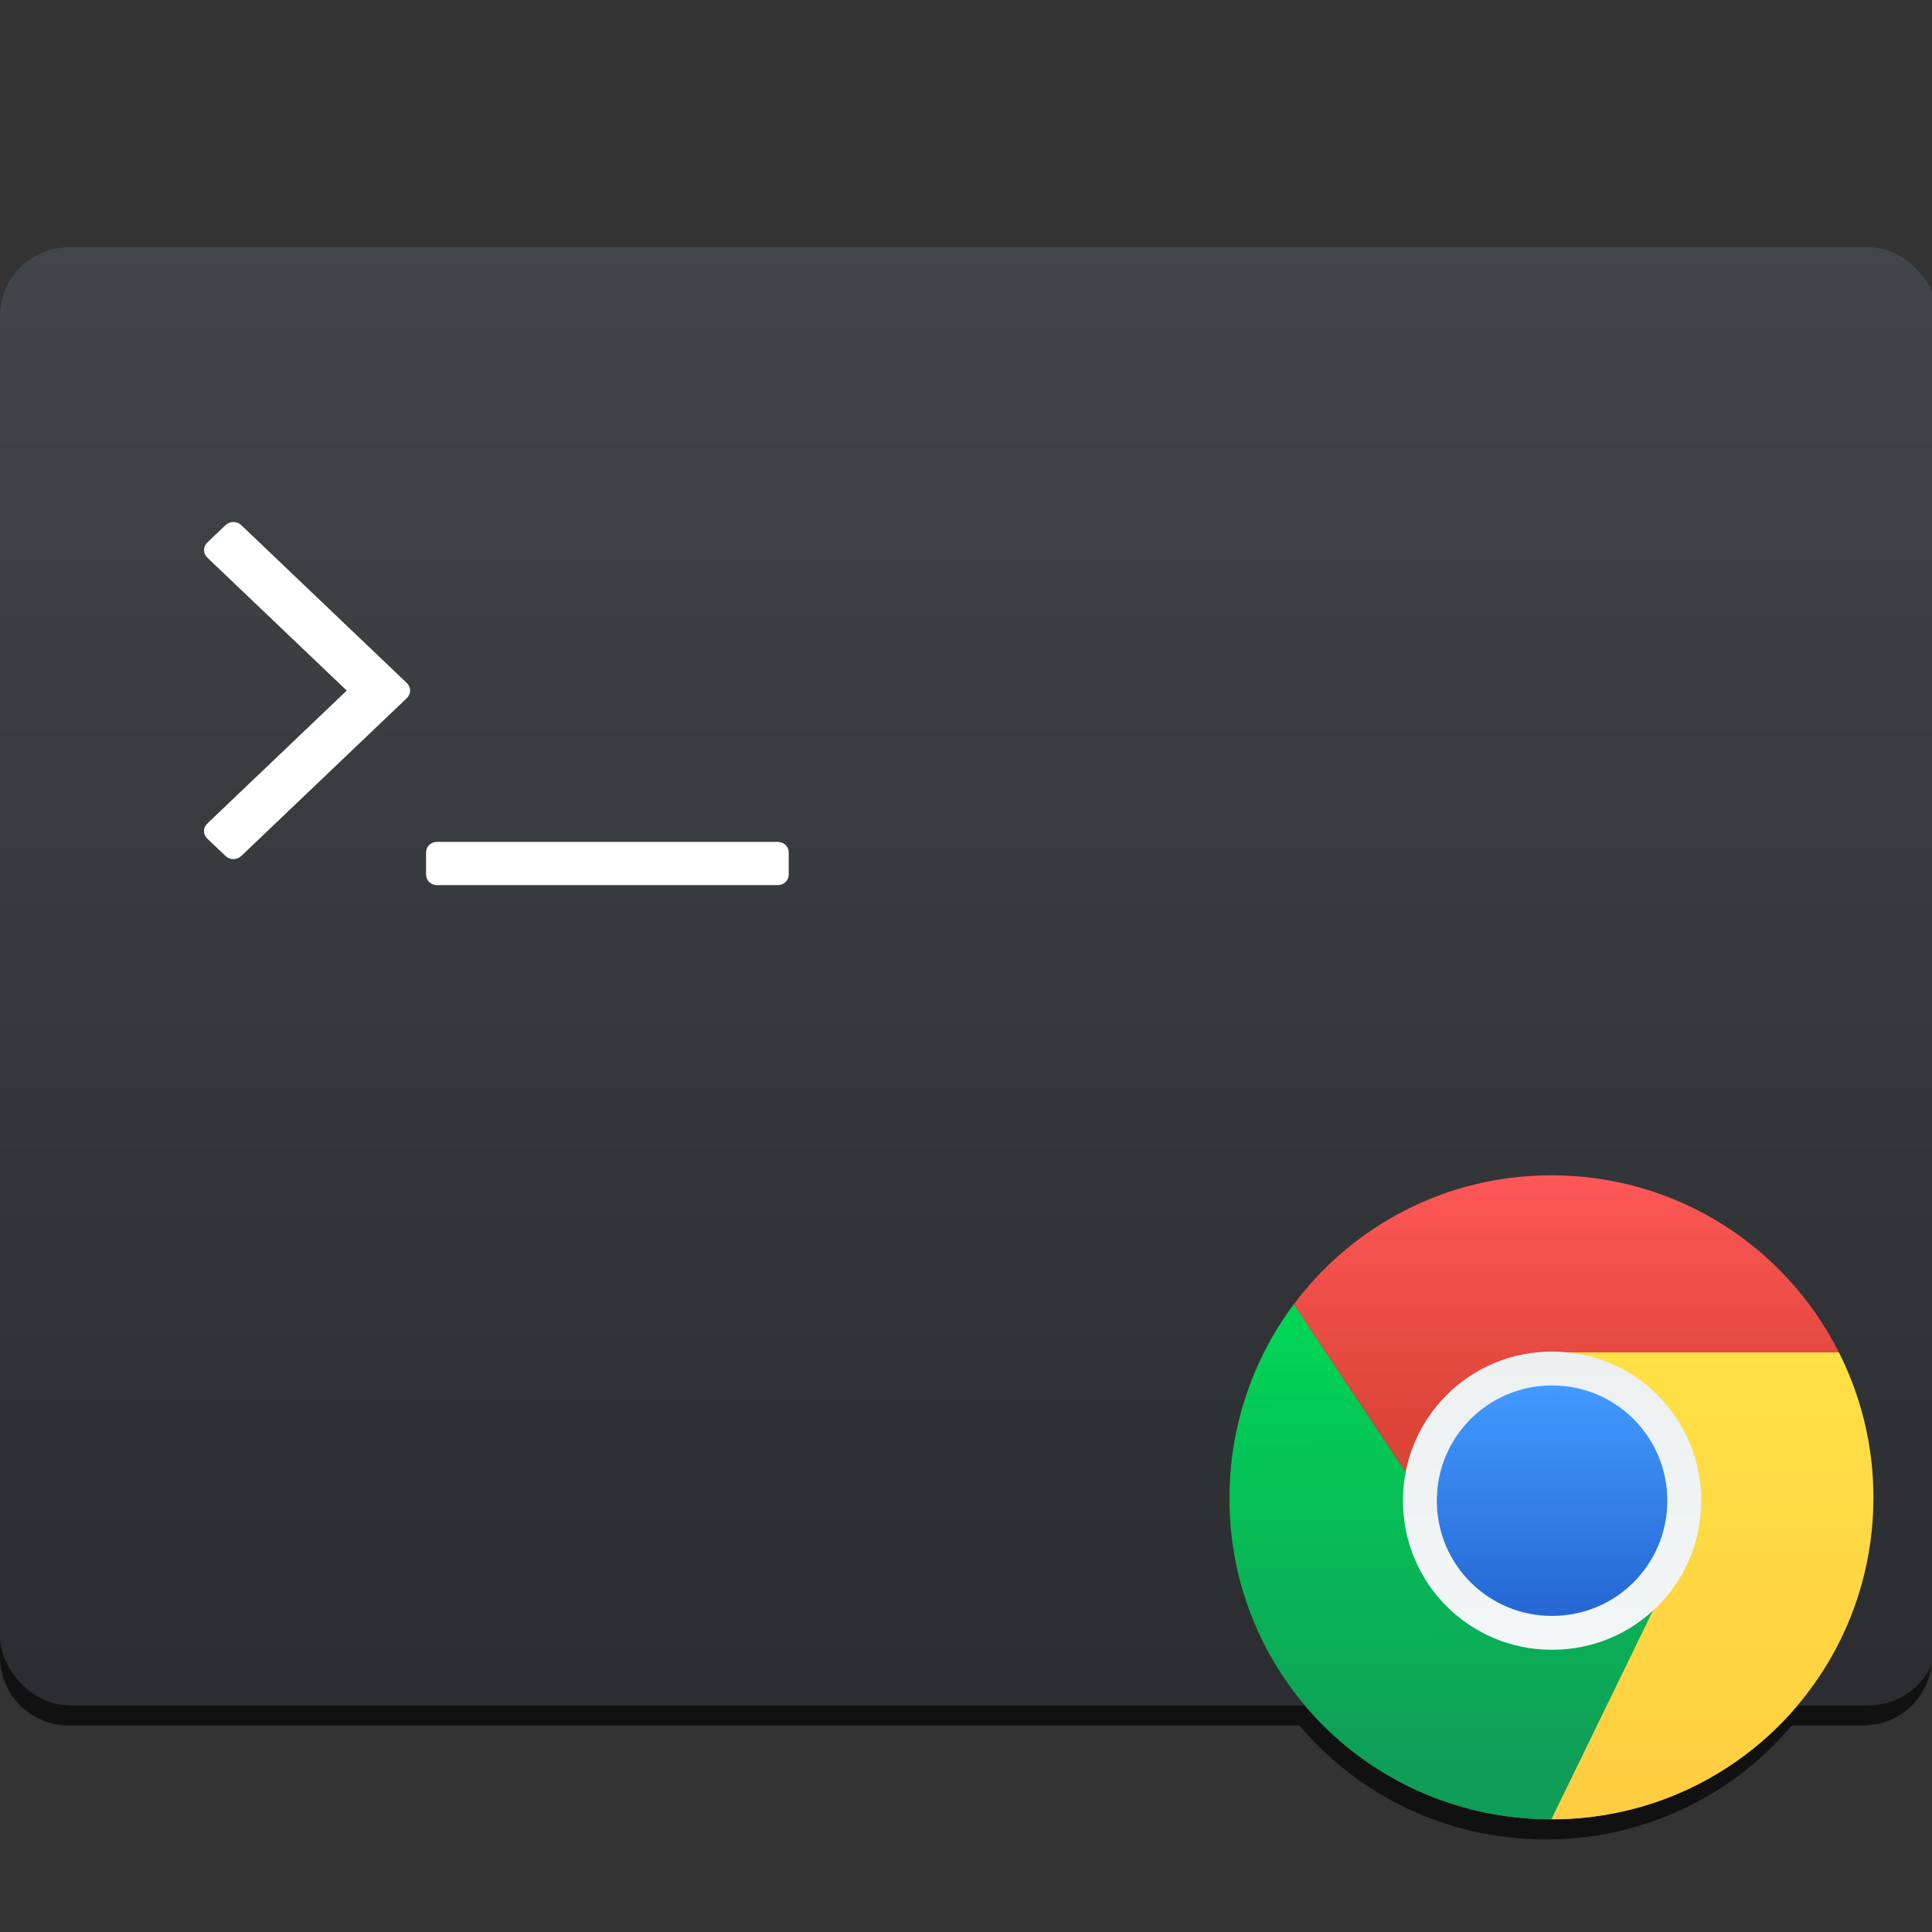 <svg height="48" width="48" xmlns="http://www.w3.org/2000/svg" xmlns:xlink="http://www.w3.org/1999/xlink"><rect width="100%" height="100%" fill="#333333" stroke="none"/><linearGradient id="a"><stop offset="0" stop-color="#2a2c2f"/><stop offset="1" stop-color="#424649"/></linearGradient><linearGradient id="b" gradientTransform="matrix(1.091 0 0 1.065 -37.143 -35.004)" gradientUnits="userSpaceOnUse" x1="409.571" x2="409.571" xlink:href="#a" y1="542.798" y2="507.798"/><linearGradient id="c" gradientUnits="userSpaceOnUse" x1="417.805" x2="417.771" y1="543.43" y2="532.631"><stop offset="0" stop-color="#0f9d58"/><stop offset="1" stop-color="#00d455"/></linearGradient><linearGradient id="d" gradientUnits="userSpaceOnUse" x1="427.371" x2="427.371" y1="544.631" y2="533.031"><stop offset="0" stop-color="#ffcd40"/><stop offset="1" stop-color="#fee145"/></linearGradient><linearGradient id="e" gradientUnits="userSpaceOnUse" x1="422.171" x2="422.171" y1="535.031" y2="528.631"><stop offset="0" stop-color="#db4437"/><stop offset="1" stop-color="#fd5757"/></linearGradient><linearGradient id="f" gradientUnits="userSpaceOnUse" x1="422.587" x2="422.587" y1="540.008" y2="533.01"><stop offset="0" stop-color="#f2f6f7"/><stop offset="1" stop-color="#ecf0f1"/></linearGradient><linearGradient id="g" gradientUnits="userSpaceOnUse" x1="422.587" x2="422.587" y1="539.578" y2="533.852"><stop offset="0" stop-color="#2566d3"/><stop offset="1" stop-color="#429aff"/></linearGradient><linearGradient id="h" gradientTransform="matrix(1.091 0 0 1.065 -37.004 -35.004)" gradientUnits="userSpaceOnUse" x1="409.571" x2="409.571" xlink:href="#a" y1="542.798" y2="507.798"/><g transform="translate(-384.571 -499.798)"><path d="m386.277 506.445c-.944 0-1.705.761-1.705 1.705v32.811c0 .944.761 1.705 1.705 1.705h30.576c1.465 1.735 3.661 2.832 6.125 2.832 2.458 0 4.646-1.099 6.111-2.832h1.777c.944 0 1.705-.761 1.705-1.705v-32.811c0-.944-.761-1.705-1.705-1.705z" fill-opacity=".667"/><rect fill="url(#h)" height="36.22" ry="1.704" width="48" x="384.71" y="505.945"/><g fill="#fff" transform="matrix(.108 0 0 .103 389.667 512.746)"><path d="m133.523 78.097c-.488-.489-1.113-.733-1.873-.733h-78.215c-.76 0-1.385.244-1.874.733-.488.489-.732 1.113-.732 1.874v5.215c0 .76.244 1.385.732 1.873.489.488 1.114.733 1.874.733h78.215c.76 0 1.385-.245 1.873-.733s.732-1.113.732-1.873v-5.215c.001-.761-.243-1.385-.732-1.874z"/><path d="m8.38 1.022c-.543-.543-1.168-.815-1.874-.815s-1.33.272-1.873.815l-4.074 4.074c-.543.543-.814 1.167-.814 1.874s.271 1.331.814 1.874l32.02 32.019-32.02 32.02c-.543.543-.814 1.168-.814 1.873 0 .707.271 1.331.814 1.874l4.074 4.073c.543.544 1.167.814 1.873.814s1.331-.271 1.874-.814l37.967-37.966c.543-.543.814-1.169.814-1.875s-.271-1.331-.814-1.874z"/></g><g fill-rule="evenodd" transform="translate(.545 .367)"><path d="m416.173 531.831c-1.002 1.336-1.602 3.019-1.602 4.825 0 4.432 3.568 7.975 8 7.975l2.8-5.735-5.2-1.065z" fill="url(#c)"/><path d="m422.971 533.031 2.4 5.84-2.8 5.76c4.432 0 8-3.568 8-8 0-1.298-.313-2.518-.857-3.6z" fill="url(#d)"/><path d="m422.57 528.631c-2.626 0-4.942 1.259-6.398 3.202l3.998 5.998 5.2 1.04-2.4-5.84h6.743c-1.314-2.612-4.009-4.4-7.143-4.4z" fill="url(#e)"/></g><g transform="translate(.545 .367)"><path d="m422.587 533.01c2.052 0 3.705 1.652 3.705 3.705 0 2.052-1.652 3.705-3.705 3.705s-3.705-1.652-3.705-3.705c0-2.053 1.652-3.705 3.705-3.705z" fill="url(#f)"/><path d="m422.587 533.852h0c1.586 0 2.863 1.277 2.863 2.863s-1.277 2.863-2.863 2.863h-0c-1.586 0-2.863-1.277-2.863-2.863s1.277-2.863 2.863-2.863z" fill="url(#g)"/></g><rect fill="url(#b)" height="36.22" ry="1.704" width="48" x="384.571" y="505.945"/><g fill="#fff" transform="matrix(.108 0 0 .103 389.667 512.746)"><path d="m133.523 78.097c-.488-.489-1.113-.733-1.873-.733h-78.215c-.76 0-1.385.244-1.874.733-.488.489-.732 1.113-.732 1.874v5.215c0 .76.244 1.385.732 1.873.489.488 1.114.733 1.874.733h78.215c.76 0 1.385-.245 1.873-.733s.732-1.113.732-1.873v-5.215c.001-.761-.243-1.385-.732-1.874z"/><path d="m8.38 1.022c-.543-.543-1.168-.815-1.874-.815s-1.33.272-1.873.815l-4.074 4.074c-.543.543-.814 1.167-.814 1.874s.271 1.331.814 1.874l32.02 32.019-32.02 32.02c-.543.543-.814 1.168-.814 1.873 0 .707.271 1.331.814 1.874l4.074 4.073c.543.544 1.167.814 1.873.814s1.331-.271 1.874-.814l37.967-37.966c.543-.543.814-1.169.814-1.875s-.271-1.331-.814-1.874z"/></g><g transform="translate(.545 .367)"><g fill-rule="evenodd"><path d="m416.173 531.831c-1.002 1.336-1.602 3.019-1.602 4.825 0 4.432 3.568 7.975 8 7.975l2.8-5.735-5.2-1.065z" fill="url(#c)"/><path d="m422.971 533.031 2.4 5.84-2.8 5.76c4.432 0 8-3.568 8-8 0-1.298-.313-2.518-.857-3.6z" fill="url(#d)"/><path d="m422.57 528.631c-2.626 0-4.942 1.259-6.398 3.202l3.998 5.998 5.2 1.04-2.4-5.84h6.743c-1.314-2.612-4.009-4.4-7.143-4.4z" fill="url(#e)"/></g><g><path d="m422.587 533.01c2.052 0 3.705 1.652 3.705 3.705 0 2.052-1.652 3.705-3.705 3.705s-3.705-1.652-3.705-3.705c0-2.053 1.652-3.705 3.705-3.705z" fill="url(#f)"/><path d="m422.587 533.852h0c1.586 0 2.863 1.277 2.863 2.863s-1.277 2.863-2.863 2.863h-0c-1.586 0-2.863-1.277-2.863-2.863s1.277-2.863 2.863-2.863z" fill="url(#g)"/></g></g></g></svg>
